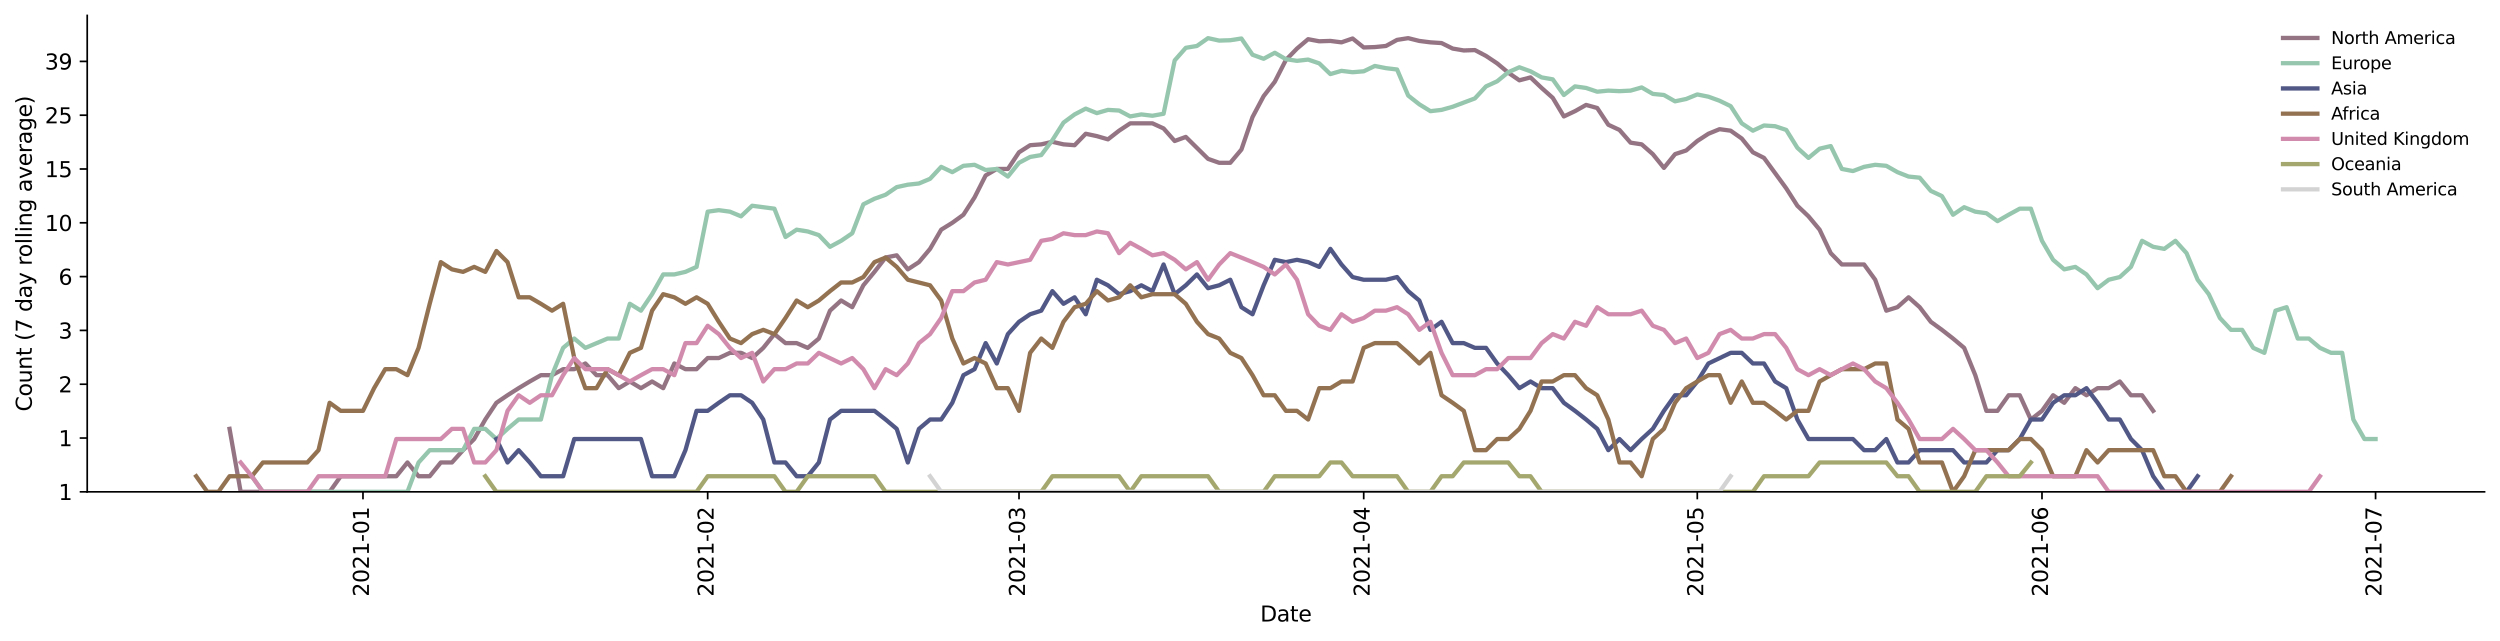 <?xml version="1.0" encoding="utf-8" standalone="no"?>
<!DOCTYPE svg PUBLIC "-//W3C//DTD SVG 1.1//EN"
  "http://www.w3.org/Graphics/SVG/1.1/DTD/svg11.dtd">
<svg height="298.621pt" version="1.1" viewBox="0 0 1163.803 298.621" width="1163.803pt" xmlns="http://www.w3.org/2000/svg" xmlns:xlink="http://www.w3.org/1999/xlink">
 <defs>
  <style type="text/css">*{stroke-linecap:butt;stroke-linejoin:round;}</style>
 </defs>
 <g id="figure_1">
  <g id="patch_1">
   <path d="M 0 298.621 
L 1163.803 298.621 
L 1163.803 0 
L 0 0 
z
" style="fill:#ffffff;"/>
  </g>
  <g id="axes_1">
   <g id="patch_2">
    <path d="M 40.603 228.96 
L 1156.603 228.96 
L 1156.603 7.2 
L 40.603 7.2 
z
" style="fill:#ffffff;"/>
   </g>
   <g id="matplotlib.axis_1">
    <g id="xtick_1">
     <g id="line2d_1">
      <defs>
       <path d="M 0 0 
L 0 3.5 
" id="m66c3efb935" style="stroke:#000000;stroke-width:0.8;"/>
      </defs>
      <g>
       <use style="stroke:#000000;stroke-width:0.8;" x="168.974" xlink:href="#m66c3efb935" y="228.96"/>
      </g>
     </g>
     <g id="text_1">
      <!-- 2021-01 -->
      <g transform="translate(171.734 277.743)rotate(-90)scale(0.1 -0.1)">
       <defs>
        <path d="M 1228 531 
L 3431 531 
L 3431 0 
L 469 0 
L 469 531 
Q 828 903 1448 1529 
Q 2069 2156 2228 2338 
Q 2531 2678 2651 2914 
Q 2772 3150 2772 3378 
Q 2772 3750 2511 3984 
Q 2250 4219 1831 4219 
Q 1534 4219 1204 4116 
Q 875 4013 500 3803 
L 500 4441 
Q 881 4594 1212 4672 
Q 1544 4750 1819 4750 
Q 2544 4750 2975 4387 
Q 3406 4025 3406 3419 
Q 3406 3131 3298 2873 
Q 3191 2616 2906 2266 
Q 2828 2175 2409 1742 
Q 1991 1309 1228 531 
z
" id="DejaVuSans-32" transform="scale(0.016)"/>
        <path d="M 2034 4250 
Q 1547 4250 1301 3770 
Q 1056 3291 1056 2328 
Q 1056 1369 1301 889 
Q 1547 409 2034 409 
Q 2525 409 2770 889 
Q 3016 1369 3016 2328 
Q 3016 3291 2770 3770 
Q 2525 4250 2034 4250 
z
M 2034 4750 
Q 2819 4750 3233 4129 
Q 3647 3509 3647 2328 
Q 3647 1150 3233 529 
Q 2819 -91 2034 -91 
Q 1250 -91 836 529 
Q 422 1150 422 2328 
Q 422 3509 836 4129 
Q 1250 4750 2034 4750 
z
" id="DejaVuSans-30" transform="scale(0.016)"/>
        <path d="M 794 531 
L 1825 531 
L 1825 4091 
L 703 3866 
L 703 4441 
L 1819 4666 
L 2450 4666 
L 2450 531 
L 3481 531 
L 3481 0 
L 794 0 
L 794 531 
z
" id="DejaVuSans-31" transform="scale(0.016)"/>
        <path d="M 313 2009 
L 1997 2009 
L 1997 1497 
L 313 1497 
L 313 2009 
z
" id="DejaVuSans-2d" transform="scale(0.016)"/>
       </defs>
       <use xlink:href="#DejaVuSans-32"/>
       <use x="63.623" xlink:href="#DejaVuSans-30"/>
       <use x="127.246" xlink:href="#DejaVuSans-32"/>
       <use x="190.869" xlink:href="#DejaVuSans-31"/>
       <use x="254.492" xlink:href="#DejaVuSans-2d"/>
       <use x="290.576" xlink:href="#DejaVuSans-30"/>
       <use x="354.199" xlink:href="#DejaVuSans-31"/>
      </g>
     </g>
    </g>
    <g id="xtick_2">
     <g id="line2d_2">
      <g>
       <use style="stroke:#000000;stroke-width:0.8;" x="329.438" xlink:href="#m66c3efb935" y="228.96"/>
      </g>
     </g>
     <g id="text_2">
      <!-- 2021-02 -->
      <g transform="translate(332.197 277.743)rotate(-90)scale(0.1 -0.1)">
       <use xlink:href="#DejaVuSans-32"/>
       <use x="63.623" xlink:href="#DejaVuSans-30"/>
       <use x="127.246" xlink:href="#DejaVuSans-32"/>
       <use x="190.869" xlink:href="#DejaVuSans-31"/>
       <use x="254.492" xlink:href="#DejaVuSans-2d"/>
       <use x="290.576" xlink:href="#DejaVuSans-30"/>
       <use x="354.199" xlink:href="#DejaVuSans-32"/>
      </g>
     </g>
    </g>
    <g id="xtick_3">
     <g id="line2d_3">
      <g>
       <use style="stroke:#000000;stroke-width:0.8;" x="474.373" xlink:href="#m66c3efb935" y="228.96"/>
      </g>
     </g>
     <g id="text_3">
      <!-- 2021-03 -->
      <g transform="translate(477.132 277.743)rotate(-90)scale(0.1 -0.1)">
       <defs>
        <path d="M 2597 2516 
Q 3050 2419 3304 2112 
Q 3559 1806 3559 1356 
Q 3559 666 3084 287 
Q 2609 -91 1734 -91 
Q 1441 -91 1130 -33 
Q 819 25 488 141 
L 488 750 
Q 750 597 1062 519 
Q 1375 441 1716 441 
Q 2309 441 2620 675 
Q 2931 909 2931 1356 
Q 2931 1769 2642 2001 
Q 2353 2234 1838 2234 
L 1294 2234 
L 1294 2753 
L 1863 2753 
Q 2328 2753 2575 2939 
Q 2822 3125 2822 3475 
Q 2822 3834 2567 4026 
Q 2313 4219 1838 4219 
Q 1578 4219 1281 4162 
Q 984 4106 628 3988 
L 628 4550 
Q 988 4650 1302 4700 
Q 1616 4750 1894 4750 
Q 2613 4750 3031 4423 
Q 3450 4097 3450 3541 
Q 3450 3153 3228 2886 
Q 3006 2619 2597 2516 
z
" id="DejaVuSans-33" transform="scale(0.016)"/>
       </defs>
       <use xlink:href="#DejaVuSans-32"/>
       <use x="63.623" xlink:href="#DejaVuSans-30"/>
       <use x="127.246" xlink:href="#DejaVuSans-32"/>
       <use x="190.869" xlink:href="#DejaVuSans-31"/>
       <use x="254.492" xlink:href="#DejaVuSans-2d"/>
       <use x="290.576" xlink:href="#DejaVuSans-30"/>
       <use x="354.199" xlink:href="#DejaVuSans-33"/>
      </g>
     </g>
    </g>
    <g id="xtick_4">
     <g id="line2d_4">
      <g>
       <use style="stroke:#000000;stroke-width:0.8;" x="634.837" xlink:href="#m66c3efb935" y="228.96"/>
      </g>
     </g>
     <g id="text_4">
      <!-- 2021-04 -->
      <g transform="translate(637.596 277.743)rotate(-90)scale(0.1 -0.1)">
       <defs>
        <path d="M 2419 4116 
L 825 1625 
L 2419 1625 
L 2419 4116 
z
M 2253 4666 
L 3047 4666 
L 3047 1625 
L 3713 1625 
L 3713 1100 
L 3047 1100 
L 3047 0 
L 2419 0 
L 2419 1100 
L 313 1100 
L 313 1709 
L 2253 4666 
z
" id="DejaVuSans-34" transform="scale(0.016)"/>
       </defs>
       <use xlink:href="#DejaVuSans-32"/>
       <use x="63.623" xlink:href="#DejaVuSans-30"/>
       <use x="127.246" xlink:href="#DejaVuSans-32"/>
       <use x="190.869" xlink:href="#DejaVuSans-31"/>
       <use x="254.492" xlink:href="#DejaVuSans-2d"/>
       <use x="290.576" xlink:href="#DejaVuSans-30"/>
       <use x="354.199" xlink:href="#DejaVuSans-34"/>
      </g>
     </g>
    </g>
    <g id="xtick_5">
     <g id="line2d_5">
      <g>
       <use style="stroke:#000000;stroke-width:0.8;" x="790.124" xlink:href="#m66c3efb935" y="228.96"/>
      </g>
     </g>
     <g id="text_5">
      <!-- 2021-05 -->
      <g transform="translate(792.884 277.743)rotate(-90)scale(0.1 -0.1)">
       <defs>
        <path d="M 691 4666 
L 3169 4666 
L 3169 4134 
L 1269 4134 
L 1269 2991 
Q 1406 3038 1543 3061 
Q 1681 3084 1819 3084 
Q 2600 3084 3056 2656 
Q 3513 2228 3513 1497 
Q 3513 744 3044 326 
Q 2575 -91 1722 -91 
Q 1428 -91 1123 -41 
Q 819 9 494 109 
L 494 744 
Q 775 591 1075 516 
Q 1375 441 1709 441 
Q 2250 441 2565 725 
Q 2881 1009 2881 1497 
Q 2881 1984 2565 2268 
Q 2250 2553 1709 2553 
Q 1456 2553 1204 2497 
Q 953 2441 691 2322 
L 691 4666 
z
" id="DejaVuSans-35" transform="scale(0.016)"/>
       </defs>
       <use xlink:href="#DejaVuSans-32"/>
       <use x="63.623" xlink:href="#DejaVuSans-30"/>
       <use x="127.246" xlink:href="#DejaVuSans-32"/>
       <use x="190.869" xlink:href="#DejaVuSans-31"/>
       <use x="254.492" xlink:href="#DejaVuSans-2d"/>
       <use x="290.576" xlink:href="#DejaVuSans-30"/>
       <use x="354.199" xlink:href="#DejaVuSans-35"/>
      </g>
     </g>
    </g>
    <g id="xtick_6">
     <g id="line2d_6">
      <g>
       <use style="stroke:#000000;stroke-width:0.8;" x="950.588" xlink:href="#m66c3efb935" y="228.96"/>
      </g>
     </g>
     <g id="text_6">
      <!-- 2021-06 -->
      <g transform="translate(953.348 277.743)rotate(-90)scale(0.1 -0.1)">
       <defs>
        <path d="M 2113 2584 
Q 1688 2584 1439 2293 
Q 1191 2003 1191 1497 
Q 1191 994 1439 701 
Q 1688 409 2113 409 
Q 2538 409 2786 701 
Q 3034 994 3034 1497 
Q 3034 2003 2786 2293 
Q 2538 2584 2113 2584 
z
M 3366 4563 
L 3366 3988 
Q 3128 4100 2886 4159 
Q 2644 4219 2406 4219 
Q 1781 4219 1451 3797 
Q 1122 3375 1075 2522 
Q 1259 2794 1537 2939 
Q 1816 3084 2150 3084 
Q 2853 3084 3261 2657 
Q 3669 2231 3669 1497 
Q 3669 778 3244 343 
Q 2819 -91 2113 -91 
Q 1303 -91 875 529 
Q 447 1150 447 2328 
Q 447 3434 972 4092 
Q 1497 4750 2381 4750 
Q 2619 4750 2861 4703 
Q 3103 4656 3366 4563 
z
" id="DejaVuSans-36" transform="scale(0.016)"/>
       </defs>
       <use xlink:href="#DejaVuSans-32"/>
       <use x="63.623" xlink:href="#DejaVuSans-30"/>
       <use x="127.246" xlink:href="#DejaVuSans-32"/>
       <use x="190.869" xlink:href="#DejaVuSans-31"/>
       <use x="254.492" xlink:href="#DejaVuSans-2d"/>
       <use x="290.576" xlink:href="#DejaVuSans-30"/>
       <use x="354.199" xlink:href="#DejaVuSans-36"/>
      </g>
     </g>
    </g>
    <g id="xtick_7">
     <g id="line2d_7">
      <g>
       <use style="stroke:#000000;stroke-width:0.8;" x="1105.876" xlink:href="#m66c3efb935" y="228.96"/>
      </g>
     </g>
     <g id="text_7">
      <!-- 2021-07 -->
      <g transform="translate(1108.635 277.743)rotate(-90)scale(0.1 -0.1)">
       <defs>
        <path d="M 525 4666 
L 3525 4666 
L 3525 4397 
L 1831 0 
L 1172 0 
L 2766 4134 
L 525 4134 
L 525 4666 
z
" id="DejaVuSans-37" transform="scale(0.016)"/>
       </defs>
       <use xlink:href="#DejaVuSans-32"/>
       <use x="63.623" xlink:href="#DejaVuSans-30"/>
       <use x="127.246" xlink:href="#DejaVuSans-32"/>
       <use x="190.869" xlink:href="#DejaVuSans-31"/>
       <use x="254.492" xlink:href="#DejaVuSans-2d"/>
       <use x="290.576" xlink:href="#DejaVuSans-30"/>
       <use x="354.199" xlink:href="#DejaVuSans-37"/>
      </g>
     </g>
    </g>
    <g id="text_8">
     <!-- Date -->
     <g transform="translate(586.652 289.341)scale(0.1 -0.1)">
      <defs>
       <path d="M 1259 4147 
L 1259 519 
L 2022 519 
Q 2988 519 3436 956 
Q 3884 1394 3884 2338 
Q 3884 3275 3436 3711 
Q 2988 4147 2022 4147 
L 1259 4147 
z
M 628 4666 
L 1925 4666 
Q 3281 4666 3915 4102 
Q 4550 3538 4550 2338 
Q 4550 1131 3912 565 
Q 3275 0 1925 0 
L 628 0 
L 628 4666 
z
" id="DejaVuSans-44" transform="scale(0.016)"/>
       <path d="M 2194 1759 
Q 1497 1759 1228 1600 
Q 959 1441 959 1056 
Q 959 750 1161 570 
Q 1363 391 1709 391 
Q 2188 391 2477 730 
Q 2766 1069 2766 1631 
L 2766 1759 
L 2194 1759 
z
M 3341 1997 
L 3341 0 
L 2766 0 
L 2766 531 
Q 2569 213 2275 61 
Q 1981 -91 1556 -91 
Q 1019 -91 701 211 
Q 384 513 384 1019 
Q 384 1609 779 1909 
Q 1175 2209 1959 2209 
L 2766 2209 
L 2766 2266 
Q 2766 2663 2505 2880 
Q 2244 3097 1772 3097 
Q 1472 3097 1187 3025 
Q 903 2953 641 2809 
L 641 3341 
Q 956 3463 1253 3523 
Q 1550 3584 1831 3584 
Q 2591 3584 2966 3190 
Q 3341 2797 3341 1997 
z
" id="DejaVuSans-61" transform="scale(0.016)"/>
       <path d="M 1172 4494 
L 1172 3500 
L 2356 3500 
L 2356 3053 
L 1172 3053 
L 1172 1153 
Q 1172 725 1289 603 
Q 1406 481 1766 481 
L 2356 481 
L 2356 0 
L 1766 0 
Q 1100 0 847 248 
Q 594 497 594 1153 
L 594 3053 
L 172 3053 
L 172 3500 
L 594 3500 
L 594 4494 
L 1172 4494 
z
" id="DejaVuSans-74" transform="scale(0.016)"/>
       <path d="M 3597 1894 
L 3597 1613 
L 953 1613 
Q 991 1019 1311 708 
Q 1631 397 2203 397 
Q 2534 397 2845 478 
Q 3156 559 3463 722 
L 3463 178 
Q 3153 47 2828 -22 
Q 2503 -91 2169 -91 
Q 1331 -91 842 396 
Q 353 884 353 1716 
Q 353 2575 817 3079 
Q 1281 3584 2069 3584 
Q 2775 3584 3186 3129 
Q 3597 2675 3597 1894 
z
M 3022 2063 
Q 3016 2534 2758 2815 
Q 2500 3097 2075 3097 
Q 1594 3097 1305 2825 
Q 1016 2553 972 2059 
L 3022 2063 
z
" id="DejaVuSans-65" transform="scale(0.016)"/>
      </defs>
      <use xlink:href="#DejaVuSans-44"/>
      <use x="77.002" xlink:href="#DejaVuSans-61"/>
      <use x="138.281" xlink:href="#DejaVuSans-74"/>
      <use x="177.49" xlink:href="#DejaVuSans-65"/>
     </g>
    </g>
   </g>
   <g id="matplotlib.axis_2">
    <g id="ytick_1">
     <g id="line2d_8">
      <defs>
       <path d="M 0 0 
L -3.5 0 
" id="m6475597217" style="stroke:#000000;stroke-width:0.8;"/>
      </defs>
      <g>
       <use style="stroke:#000000;stroke-width:0.8;" x="40.603" xlink:href="#m6475597217" y="228.96"/>
      </g>
     </g>
     <g id="text_9">
      <!-- 1 -->
      <g transform="translate(27.241 232.759)scale(0.1 -0.1)">
       <use xlink:href="#DejaVuSans-31"/>
      </g>
     </g>
    </g>
    <g id="ytick_2">
     <g id="line2d_9">
      <g>
       <use style="stroke:#000000;stroke-width:0.8;" x="40.603" xlink:href="#m6475597217" y="203.912"/>
      </g>
     </g>
     <g id="text_10">
      <!-- 1 -->
      <g transform="translate(27.241 207.711)scale(0.1 -0.1)">
       <use xlink:href="#DejaVuSans-31"/>
      </g>
     </g>
    </g>
    <g id="ytick_3">
     <g id="line2d_10">
      <g>
       <use style="stroke:#000000;stroke-width:0.8;" x="40.603" xlink:href="#m6475597217" y="178.865"/>
      </g>
     </g>
     <g id="text_11">
      <!-- 2 -->
      <g transform="translate(27.241 182.664)scale(0.1 -0.1)">
       <use xlink:href="#DejaVuSans-32"/>
      </g>
     </g>
    </g>
    <g id="ytick_4">
     <g id="line2d_11">
      <g>
       <use style="stroke:#000000;stroke-width:0.8;" x="40.603" xlink:href="#m6475597217" y="153.817"/>
      </g>
     </g>
     <g id="text_12">
      <!-- 3 -->
      <g transform="translate(27.241 157.616)scale(0.1 -0.1)">
       <use xlink:href="#DejaVuSans-33"/>
      </g>
     </g>
    </g>
    <g id="ytick_5">
     <g id="line2d_12">
      <g>
       <use style="stroke:#000000;stroke-width:0.8;" x="40.603" xlink:href="#m6475597217" y="128.769"/>
      </g>
     </g>
     <g id="text_13">
      <!-- 6 -->
      <g transform="translate(27.241 132.568)scale(0.1 -0.1)">
       <use xlink:href="#DejaVuSans-36"/>
      </g>
     </g>
    </g>
    <g id="ytick_6">
     <g id="line2d_13">
      <g>
       <use style="stroke:#000000;stroke-width:0.8;" x="40.603" xlink:href="#m6475597217" y="103.721"/>
      </g>
     </g>
     <g id="text_14">
      <!-- 10 -->
      <g transform="translate(20.878 107.521)scale(0.1 -0.1)">
       <use xlink:href="#DejaVuSans-31"/>
       <use x="63.623" xlink:href="#DejaVuSans-30"/>
      </g>
     </g>
    </g>
    <g id="ytick_7">
     <g id="line2d_14">
      <g>
       <use style="stroke:#000000;stroke-width:0.8;" x="40.603" xlink:href="#m6475597217" y="78.674"/>
      </g>
     </g>
     <g id="text_15">
      <!-- 15 -->
      <g transform="translate(20.878 82.473)scale(0.1 -0.1)">
       <use xlink:href="#DejaVuSans-31"/>
       <use x="63.623" xlink:href="#DejaVuSans-35"/>
      </g>
     </g>
    </g>
    <g id="ytick_8">
     <g id="line2d_15">
      <g>
       <use style="stroke:#000000;stroke-width:0.8;" x="40.603" xlink:href="#m6475597217" y="53.626"/>
      </g>
     </g>
     <g id="text_16">
      <!-- 25 -->
      <g transform="translate(20.878 57.425)scale(0.1 -0.1)">
       <use xlink:href="#DejaVuSans-32"/>
       <use x="63.623" xlink:href="#DejaVuSans-35"/>
      </g>
     </g>
    </g>
    <g id="ytick_9">
     <g id="line2d_16">
      <g>
       <use style="stroke:#000000;stroke-width:0.8;" x="40.603" xlink:href="#m6475597217" y="28.578"/>
      </g>
     </g>
     <g id="text_17">
      <!-- 39 -->
      <g transform="translate(20.878 32.377)scale(0.1 -0.1)">
       <defs>
        <path d="M 703 97 
L 703 672 
Q 941 559 1184 500 
Q 1428 441 1663 441 
Q 2288 441 2617 861 
Q 2947 1281 2994 2138 
Q 2813 1869 2534 1725 
Q 2256 1581 1919 1581 
Q 1219 1581 811 2004 
Q 403 2428 403 3163 
Q 403 3881 828 4315 
Q 1253 4750 1959 4750 
Q 2769 4750 3195 4129 
Q 3622 3509 3622 2328 
Q 3622 1225 3098 567 
Q 2575 -91 1691 -91 
Q 1453 -91 1209 -44 
Q 966 3 703 97 
z
M 1959 2075 
Q 2384 2075 2632 2365 
Q 2881 2656 2881 3163 
Q 2881 3666 2632 3958 
Q 2384 4250 1959 4250 
Q 1534 4250 1286 3958 
Q 1038 3666 1038 3163 
Q 1038 2656 1286 2365 
Q 1534 2075 1959 2075 
z
" id="DejaVuSans-39" transform="scale(0.016)"/>
       </defs>
       <use xlink:href="#DejaVuSans-33"/>
       <use x="63.623" xlink:href="#DejaVuSans-39"/>
      </g>
     </g>
    </g>
    <g id="text_18">
     <!-- Count (7 day rolling average) -->
     <g transform="translate(14.798 191.548)rotate(-90)scale(0.1 -0.1)">
      <defs>
       <path d="M 4122 4306 
L 4122 3641 
Q 3803 3938 3442 4084 
Q 3081 4231 2675 4231 
Q 1875 4231 1450 3742 
Q 1025 3253 1025 2328 
Q 1025 1406 1450 917 
Q 1875 428 2675 428 
Q 3081 428 3442 575 
Q 3803 722 4122 1019 
L 4122 359 
Q 3791 134 3420 21 
Q 3050 -91 2638 -91 
Q 1578 -91 968 557 
Q 359 1206 359 2328 
Q 359 3453 968 4101 
Q 1578 4750 2638 4750 
Q 3056 4750 3426 4639 
Q 3797 4528 4122 4306 
z
" id="DejaVuSans-43" transform="scale(0.016)"/>
       <path d="M 1959 3097 
Q 1497 3097 1228 2736 
Q 959 2375 959 1747 
Q 959 1119 1226 758 
Q 1494 397 1959 397 
Q 2419 397 2687 759 
Q 2956 1122 2956 1747 
Q 2956 2369 2687 2733 
Q 2419 3097 1959 3097 
z
M 1959 3584 
Q 2709 3584 3137 3096 
Q 3566 2609 3566 1747 
Q 3566 888 3137 398 
Q 2709 -91 1959 -91 
Q 1206 -91 779 398 
Q 353 888 353 1747 
Q 353 2609 779 3096 
Q 1206 3584 1959 3584 
z
" id="DejaVuSans-6f" transform="scale(0.016)"/>
       <path d="M 544 1381 
L 544 3500 
L 1119 3500 
L 1119 1403 
Q 1119 906 1312 657 
Q 1506 409 1894 409 
Q 2359 409 2629 706 
Q 2900 1003 2900 1516 
L 2900 3500 
L 3475 3500 
L 3475 0 
L 2900 0 
L 2900 538 
Q 2691 219 2414 64 
Q 2138 -91 1772 -91 
Q 1169 -91 856 284 
Q 544 659 544 1381 
z
M 1991 3584 
L 1991 3584 
z
" id="DejaVuSans-75" transform="scale(0.016)"/>
       <path d="M 3513 2113 
L 3513 0 
L 2938 0 
L 2938 2094 
Q 2938 2591 2744 2837 
Q 2550 3084 2163 3084 
Q 1697 3084 1428 2787 
Q 1159 2491 1159 1978 
L 1159 0 
L 581 0 
L 581 3500 
L 1159 3500 
L 1159 2956 
Q 1366 3272 1645 3428 
Q 1925 3584 2291 3584 
Q 2894 3584 3203 3211 
Q 3513 2838 3513 2113 
z
" id="DejaVuSans-6e" transform="scale(0.016)"/>
       <path id="DejaVuSans-20" transform="scale(0.016)"/>
       <path d="M 1984 4856 
Q 1566 4138 1362 3434 
Q 1159 2731 1159 2009 
Q 1159 1288 1364 580 
Q 1569 -128 1984 -844 
L 1484 -844 
Q 1016 -109 783 600 
Q 550 1309 550 2009 
Q 550 2706 781 3412 
Q 1013 4119 1484 4856 
L 1984 4856 
z
" id="DejaVuSans-28" transform="scale(0.016)"/>
       <path d="M 2906 2969 
L 2906 4863 
L 3481 4863 
L 3481 0 
L 2906 0 
L 2906 525 
Q 2725 213 2448 61 
Q 2172 -91 1784 -91 
Q 1150 -91 751 415 
Q 353 922 353 1747 
Q 353 2572 751 3078 
Q 1150 3584 1784 3584 
Q 2172 3584 2448 3432 
Q 2725 3281 2906 2969 
z
M 947 1747 
Q 947 1113 1208 752 
Q 1469 391 1925 391 
Q 2381 391 2643 752 
Q 2906 1113 2906 1747 
Q 2906 2381 2643 2742 
Q 2381 3103 1925 3103 
Q 1469 3103 1208 2742 
Q 947 2381 947 1747 
z
" id="DejaVuSans-64" transform="scale(0.016)"/>
       <path d="M 2059 -325 
Q 1816 -950 1584 -1140 
Q 1353 -1331 966 -1331 
L 506 -1331 
L 506 -850 
L 844 -850 
Q 1081 -850 1212 -737 
Q 1344 -625 1503 -206 
L 1606 56 
L 191 3500 
L 800 3500 
L 1894 763 
L 2988 3500 
L 3597 3500 
L 2059 -325 
z
" id="DejaVuSans-79" transform="scale(0.016)"/>
       <path d="M 2631 2963 
Q 2534 3019 2420 3045 
Q 2306 3072 2169 3072 
Q 1681 3072 1420 2755 
Q 1159 2438 1159 1844 
L 1159 0 
L 581 0 
L 581 3500 
L 1159 3500 
L 1159 2956 
Q 1341 3275 1631 3429 
Q 1922 3584 2338 3584 
Q 2397 3584 2469 3576 
Q 2541 3569 2628 3553 
L 2631 2963 
z
" id="DejaVuSans-72" transform="scale(0.016)"/>
       <path d="M 603 4863 
L 1178 4863 
L 1178 0 
L 603 0 
L 603 4863 
z
" id="DejaVuSans-6c" transform="scale(0.016)"/>
       <path d="M 603 3500 
L 1178 3500 
L 1178 0 
L 603 0 
L 603 3500 
z
M 603 4863 
L 1178 4863 
L 1178 4134 
L 603 4134 
L 603 4863 
z
" id="DejaVuSans-69" transform="scale(0.016)"/>
       <path d="M 2906 1791 
Q 2906 2416 2648 2759 
Q 2391 3103 1925 3103 
Q 1463 3103 1205 2759 
Q 947 2416 947 1791 
Q 947 1169 1205 825 
Q 1463 481 1925 481 
Q 2391 481 2648 825 
Q 2906 1169 2906 1791 
z
M 3481 434 
Q 3481 -459 3084 -895 
Q 2688 -1331 1869 -1331 
Q 1566 -1331 1297 -1286 
Q 1028 -1241 775 -1147 
L 775 -588 
Q 1028 -725 1275 -790 
Q 1522 -856 1778 -856 
Q 2344 -856 2625 -561 
Q 2906 -266 2906 331 
L 2906 616 
Q 2728 306 2450 153 
Q 2172 0 1784 0 
Q 1141 0 747 490 
Q 353 981 353 1791 
Q 353 2603 747 3093 
Q 1141 3584 1784 3584 
Q 2172 3584 2450 3431 
Q 2728 3278 2906 2969 
L 2906 3500 
L 3481 3500 
L 3481 434 
z
" id="DejaVuSans-67" transform="scale(0.016)"/>
       <path d="M 191 3500 
L 800 3500 
L 1894 563 
L 2988 3500 
L 3597 3500 
L 2284 0 
L 1503 0 
L 191 3500 
z
" id="DejaVuSans-76" transform="scale(0.016)"/>
       <path d="M 513 4856 
L 1013 4856 
Q 1481 4119 1714 3412 
Q 1947 2706 1947 2009 
Q 1947 1309 1714 600 
Q 1481 -109 1013 -844 
L 513 -844 
Q 928 -128 1133 580 
Q 1338 1288 1338 2009 
Q 1338 2731 1133 3434 
Q 928 4138 513 4856 
z
" id="DejaVuSans-29" transform="scale(0.016)"/>
      </defs>
      <use xlink:href="#DejaVuSans-43"/>
      <use x="69.824" xlink:href="#DejaVuSans-6f"/>
      <use x="131.006" xlink:href="#DejaVuSans-75"/>
      <use x="194.385" xlink:href="#DejaVuSans-6e"/>
      <use x="257.764" xlink:href="#DejaVuSans-74"/>
      <use x="296.973" xlink:href="#DejaVuSans-20"/>
      <use x="328.76" xlink:href="#DejaVuSans-28"/>
      <use x="367.773" xlink:href="#DejaVuSans-37"/>
      <use x="431.396" xlink:href="#DejaVuSans-20"/>
      <use x="463.184" xlink:href="#DejaVuSans-64"/>
      <use x="526.66" xlink:href="#DejaVuSans-61"/>
      <use x="587.939" xlink:href="#DejaVuSans-79"/>
      <use x="647.119" xlink:href="#DejaVuSans-20"/>
      <use x="678.906" xlink:href="#DejaVuSans-72"/>
      <use x="717.77" xlink:href="#DejaVuSans-6f"/>
      <use x="778.951" xlink:href="#DejaVuSans-6c"/>
      <use x="806.734" xlink:href="#DejaVuSans-6c"/>
      <use x="834.518" xlink:href="#DejaVuSans-69"/>
      <use x="862.301" xlink:href="#DejaVuSans-6e"/>
      <use x="925.68" xlink:href="#DejaVuSans-67"/>
      <use x="989.156" xlink:href="#DejaVuSans-20"/>
      <use x="1020.943" xlink:href="#DejaVuSans-61"/>
      <use x="1082.223" xlink:href="#DejaVuSans-76"/>
      <use x="1141.402" xlink:href="#DejaVuSans-65"/>
      <use x="1202.926" xlink:href="#DejaVuSans-72"/>
      <use x="1244.039" xlink:href="#DejaVuSans-61"/>
      <use x="1305.318" xlink:href="#DejaVuSans-67"/>
      <use x="1368.795" xlink:href="#DejaVuSans-65"/>
      <use x="1430.318" xlink:href="#DejaVuSans-29"/>
     </g>
    </g>
   </g>
   <g id="line2d_17">
    <path clip-path="url(#p9410a8ce07)" d="M 106.859 199.644 
L 112.035 228.96 
L 153.445 228.96 
L 158.622 221.697 
L 184.503 221.697 
L 189.679 215.291 
L 194.855 221.697 
L 200.032 221.697 
L 205.208 215.291 
L 210.384 215.291 
L 215.56 209.56 
L 220.737 204.376 
L 225.913 195.29 
L 231.089 187.507 
L 236.265 183.997 
L 241.442 180.699 
L 246.618 177.59 
L 251.794 174.65 
L 256.97 174.65 
L 262.147 171.86 
L 267.323 171.86 
L 272.499 169.206 
L 277.675 174.65 
L 282.852 174.65 
L 288.028 180.699 
L 293.204 177.59 
L 298.38 180.699 
L 303.557 177.59 
L 308.733 180.699 
L 313.909 169.206 
L 319.086 171.86 
L 324.262 171.86 
L 329.438 166.676 
L 334.614 166.676 
L 339.791 164.258 
L 344.967 164.258 
L 350.143 166.676 
L 355.319 161.943 
L 360.496 155.537 
L 365.672 159.723 
L 370.848 159.723 
L 376.024 161.943 
L 381.201 157.59 
L 386.377 144.622 
L 391.553 139.89 
L 396.729 142.999 
L 401.906 132.816 
L 407.082 126.557 
L 412.258 119.889 
L 417.434 118.853 
L 422.611 125.388 
L 427.787 122.022 
L 432.963 115.858 
L 438.139 106.922 
L 443.316 103.721 
L 448.492 99.969 
L 453.668 91.896 
L 458.844 81.668 
L 464.021 78.645 
L 469.197 78.645 
L 474.373 70.895 
L 479.549 67.597 
L 484.726 67.199 
L 489.902 66.021 
L 495.078 67.199 
L 500.254 67.597 
L 505.431 62.268 
L 510.607 63.367 
L 515.783 64.868 
L 520.959 60.837 
L 526.136 57.415 
L 536.488 57.415 
L 541.664 59.787 
L 546.841 65.634 
L 552.017 63.738 
L 562.369 73.954 
L 567.546 75.782 
L 572.722 75.782 
L 577.898 69.635 
L 583.074 54.509 
L 588.251 44.75 
L 593.427 38.082 
L 598.603 27.933 
L 603.779 22.609 
L 608.956 18.242 
L 614.132 19.219 
L 619.308 19.055 
L 624.484 19.714 
L 629.661 17.92 
L 634.837 22.087 
L 640.013 21.914 
L 645.189 21.398 
L 650.366 18.566 
L 655.542 17.76 
L 660.718 19.055 
L 665.894 19.714 
L 671.071 20.047 
L 676.247 22.609 
L 681.423 23.491 
L 686.599 23.313 
L 691.776 26.038 
L 696.952 29.498 
L 702.128 33.835 
L 707.304 37.389 
L 712.481 36.029 
L 717.657 40.945 
L 722.833 45.544 
L 728.009 54.196 
L 733.186 51.751 
L 738.362 48.841 
L 743.538 50.277 
L 748.714 58.082 
L 753.891 60.485 
L 759.067 66.411 
L 764.243 67.199 
L 769.419 71.751 
L 774.596 78.158 
L 779.772 71.751 
L 784.948 70.052 
L 790.124 65.634 
L 795.301 62.268 
L 800.477 60.135 
L 805.653 60.837 
L 810.829 64.489 
L 816.006 70.895 
L 821.182 73.506 
L 831.534 87.687 
L 836.711 95.783 
L 841.887 100.699 
L 847.063 106.922 
L 852.239 117.836 
L 857.416 123.121 
L 867.768 123.121 
L 872.944 130.226 
L 878.121 144.622 
L 883.297 142.999 
L 888.473 138.399 
L 893.65 142.999 
L 898.826 149.806 
L 904.002 153.559 
L 909.178 157.59 
L 914.355 161.943 
L 919.531 174.65 
L 924.707 191.259 
L 929.883 191.259 
L 935.06 183.997 
L 940.236 183.997 
L 945.412 195.29 
L 950.588 191.259 
L 955.765 183.997 
L 960.941 187.507 
L 966.117 180.699 
L 971.293 183.997 
L 976.47 180.699 
L 981.646 180.699 
L 986.822 177.59 
L 991.998 183.997 
L 997.175 183.997 
L 1002.351 191.259 
L 1002.351 191.259 
" style="fill:none;stroke:#947383;stroke-linecap:square;stroke-width:2;"/>
   </g>
   <g id="line2d_18">
    <path clip-path="url(#p9410a8ce07)" d="M 117.212 221.697 
L 122.388 228.96 
L 189.679 228.96 
L 194.855 215.291 
L 200.032 209.56 
L 215.56 209.56 
L 220.737 199.644 
L 225.913 199.644 
L 231.089 204.376 
L 236.265 199.644 
L 241.442 195.29 
L 251.794 195.29 
L 256.97 174.65 
L 262.147 161.943 
L 267.323 157.59 
L 272.499 161.943 
L 282.852 157.59 
L 288.028 157.59 
L 293.204 141.422 
L 298.38 144.622 
L 303.557 136.949 
L 308.733 127.753 
L 313.909 127.753 
L 319.086 126.557 
L 324.262 124.243 
L 329.438 98.537 
L 334.614 97.836 
L 339.791 98.537 
L 344.967 100.699 
L 350.143 95.783 
L 360.496 97.143 
L 365.672 110.322 
L 370.848 106.922 
L 376.024 107.752 
L 381.201 109.452 
L 386.377 114.896 
L 391.553 112.106 
L 396.729 108.595 
L 401.906 95.116 
L 407.082 92.525 
L 412.258 90.66 
L 417.434 87.112 
L 422.611 85.978 
L 427.787 85.421 
L 432.963 83.245 
L 438.139 77.674 
L 443.316 80.136 
L 448.492 77.195 
L 453.668 76.72 
L 458.844 79.138 
L 464.021 78.645 
L 469.197 82.188 
L 474.373 75.782 
L 479.549 73.062 
L 484.726 72.185 
L 489.902 65.249 
L 495.078 57.084 
L 500.254 53.266 
L 505.431 50.568 
L 510.607 52.655 
L 515.783 51.156 
L 520.959 51.453 
L 526.136 54.196 
L 531.312 53.266 
L 536.488 53.884 
L 541.664 52.959 
L 546.841 28.126 
L 552.017 22.26 
L 557.193 21.398 
L 562.369 17.76 
L 567.546 18.891 
L 572.722 18.728 
L 577.898 17.92 
L 583.074 25.482 
L 588.251 27.358 
L 593.427 24.568 
L 598.603 27.549 
L 603.779 28.32 
L 608.956 27.741 
L 614.132 29.498 
L 619.308 34.484 
L 624.484 32.982 
L 629.661 33.621 
L 634.837 33.194 
L 640.013 30.703 
L 645.189 31.727 
L 650.366 32.351 
L 655.542 44.488 
L 660.718 48.559 
L 665.894 51.751 
L 671.071 51.156 
L 676.247 49.698 
L 686.599 45.811 
L 691.776 40.215 
L 696.952 37.85 
L 702.128 33.621 
L 707.304 31.315 
L 712.481 33.194 
L 717.657 36.029 
L 722.833 36.932 
L 728.009 44.227 
L 733.186 40.215 
L 738.362 40.945 
L 743.538 42.688 
L 748.714 42.184 
L 753.891 42.435 
L 759.067 42.184 
L 764.243 40.7 
L 769.419 43.709 
L 774.596 44.227 
L 779.772 47.168 
L 784.948 46.08 
L 790.124 43.967 
L 795.301 45.013 
L 800.477 46.894 
L 805.653 49.411 
L 810.829 57.415 
L 816.006 60.837 
L 821.182 58.419 
L 826.358 58.758 
L 831.534 60.485 
L 836.711 68.811 
L 841.887 73.506 
L 847.063 69.221 
L 852.239 67.999 
L 857.416 78.645 
L 862.592 79.634 
L 867.768 77.674 
L 872.944 76.72 
L 878.121 77.195 
L 883.297 80.136 
L 888.473 82.188 
L 893.65 82.714 
L 898.826 88.857 
L 904.002 91.275 
L 909.178 99.969 
L 914.355 96.459 
L 919.531 98.537 
L 924.707 99.248 
L 929.883 102.95 
L 935.06 99.969 
L 940.236 97.143 
L 945.412 97.143 
L 950.588 112.106 
L 955.765 120.945 
L 960.941 125.388 
L 966.117 124.243 
L 971.293 127.753 
L 976.47 134.159 
L 981.646 130.226 
L 986.822 128.975 
L 991.998 124.243 
L 997.175 112.106 
L 1002.351 114.896 
L 1007.527 115.858 
L 1012.703 112.106 
L 1017.88 117.836 
L 1023.056 130.226 
L 1028.232 136.949 
L 1033.408 148.023 
L 1038.585 153.559 
L 1043.761 153.559 
L 1048.937 161.943 
L 1054.113 164.258 
L 1059.29 144.622 
L 1064.466 142.999 
L 1069.642 157.59 
L 1074.818 157.59 
L 1079.995 161.943 
L 1085.171 164.258 
L 1090.347 164.258 
L 1095.523 195.29 
L 1100.7 204.376 
L 1105.876 204.376 
L 1105.876 204.376 
" style="fill:none;stroke:#96c6ad;stroke-linecap:square;stroke-width:2;"/>
   </g>
   <g id="line2d_19">
    <path clip-path="url(#p9410a8ce07)" d="M 231.089 204.376 
L 236.265 215.291 
L 241.442 209.56 
L 246.618 215.291 
L 251.794 221.697 
L 262.147 221.697 
L 267.323 204.376 
L 298.38 204.376 
L 303.557 221.697 
L 313.909 221.697 
L 319.086 209.56 
L 324.262 191.259 
L 329.438 191.259 
L 334.614 187.507 
L 339.791 183.997 
L 344.967 183.997 
L 350.143 187.507 
L 355.319 195.29 
L 360.496 215.291 
L 365.672 215.291 
L 370.848 221.697 
L 376.024 221.697 
L 381.201 215.291 
L 386.377 195.29 
L 391.553 191.259 
L 407.082 191.259 
L 412.258 195.29 
L 417.434 199.644 
L 422.611 215.291 
L 427.787 199.644 
L 432.963 195.29 
L 438.139 195.29 
L 443.316 187.507 
L 448.492 174.65 
L 453.668 171.86 
L 458.844 159.723 
L 464.021 169.206 
L 469.197 155.537 
L 474.373 149.806 
L 479.549 146.296 
L 484.726 144.622 
L 489.902 135.536 
L 495.078 141.422 
L 500.254 138.399 
L 505.431 146.296 
L 510.607 130.226 
L 515.783 132.816 
L 520.959 136.949 
L 526.136 135.536 
L 531.312 132.816 
L 536.488 135.536 
L 541.664 123.121 
L 546.841 136.949 
L 552.017 132.816 
L 557.193 127.753 
L 562.369 134.159 
L 567.546 132.816 
L 572.722 130.226 
L 577.898 142.999 
L 583.074 146.296 
L 588.251 132.816 
L 593.427 120.945 
L 598.603 122.022 
L 603.779 120.945 
L 608.956 122.022 
L 614.132 124.243 
L 619.308 115.858 
L 624.484 123.121 
L 629.661 128.975 
L 634.837 130.226 
L 645.189 130.226 
L 650.366 128.975 
L 655.542 135.536 
L 660.718 139.89 
L 665.894 153.559 
L 671.071 149.806 
L 676.247 159.723 
L 681.423 159.723 
L 686.599 161.943 
L 691.776 161.943 
L 696.952 169.206 
L 702.128 174.65 
L 707.304 180.699 
L 712.481 177.59 
L 717.657 180.699 
L 722.833 180.699 
L 728.009 187.507 
L 733.186 191.259 
L 738.362 195.29 
L 743.538 199.644 
L 748.714 209.56 
L 753.891 204.376 
L 759.067 209.56 
L 764.243 204.376 
L 769.419 199.644 
L 774.596 191.259 
L 779.772 183.997 
L 784.948 183.997 
L 790.124 177.59 
L 795.301 169.206 
L 805.653 164.258 
L 810.829 164.258 
L 816.006 169.206 
L 821.182 169.206 
L 826.358 177.59 
L 831.534 180.699 
L 836.711 195.29 
L 841.887 204.376 
L 862.592 204.376 
L 867.768 209.56 
L 872.944 209.56 
L 878.121 204.376 
L 883.297 215.291 
L 888.473 215.291 
L 893.65 209.56 
L 909.178 209.56 
L 914.355 215.291 
L 924.707 215.291 
L 929.883 209.56 
L 935.06 209.56 
L 940.236 204.376 
L 945.412 195.29 
L 950.588 195.29 
L 955.765 187.507 
L 960.941 183.997 
L 966.117 183.997 
L 971.293 180.699 
L 976.47 187.507 
L 981.646 195.29 
L 986.822 195.29 
L 991.998 204.376 
L 997.175 209.56 
L 1002.351 221.697 
L 1007.527 228.96 
L 1017.88 228.96 
L 1023.056 221.697 
L 1023.056 221.697 
" style="fill:none;stroke:#525886;stroke-linecap:square;stroke-width:2;"/>
   </g>
   <g id="line2d_20">
    <path clip-path="url(#p9410a8ce07)" d="M 91.33 221.697 
L 96.507 228.96 
L 101.683 228.96 
L 106.859 221.697 
L 117.212 221.697 
L 122.388 215.291 
L 143.093 215.291 
L 148.269 209.56 
L 153.445 187.507 
L 158.622 191.259 
L 168.974 191.259 
L 174.15 180.699 
L 179.327 171.86 
L 184.503 171.86 
L 189.679 174.65 
L 194.855 161.943 
L 200.032 141.422 
L 205.208 122.022 
L 210.384 125.388 
L 215.56 126.557 
L 220.737 124.243 
L 225.913 126.557 
L 231.089 116.838 
L 236.265 122.022 
L 241.442 138.399 
L 246.618 138.399 
L 251.794 141.422 
L 256.97 144.622 
L 262.147 141.422 
L 267.323 166.676 
L 272.499 180.699 
L 277.675 180.699 
L 282.852 171.86 
L 288.028 174.65 
L 293.204 164.258 
L 298.38 161.943 
L 303.557 144.622 
L 308.733 136.949 
L 313.909 138.399 
L 319.086 141.422 
L 324.262 138.399 
L 329.438 141.422 
L 334.614 149.806 
L 339.791 157.59 
L 344.967 159.723 
L 350.143 155.537 
L 355.319 153.559 
L 360.496 155.537 
L 365.672 148.023 
L 370.848 139.89 
L 376.024 142.999 
L 381.201 139.89 
L 386.377 135.536 
L 391.553 131.505 
L 396.729 131.505 
L 401.906 128.975 
L 407.082 122.022 
L 412.258 119.889 
L 417.434 124.243 
L 422.611 130.226 
L 432.963 132.816 
L 438.139 139.89 
L 443.316 157.59 
L 448.492 169.206 
L 453.668 166.676 
L 458.844 169.206 
L 464.021 180.699 
L 469.197 180.699 
L 474.373 191.259 
L 479.549 164.258 
L 484.726 157.59 
L 489.902 161.943 
L 495.078 149.806 
L 500.254 142.999 
L 505.431 141.422 
L 510.607 135.536 
L 515.783 139.89 
L 520.959 138.399 
L 526.136 132.816 
L 531.312 138.399 
L 536.488 136.949 
L 546.841 136.949 
L 552.017 141.422 
L 557.193 149.806 
L 562.369 155.537 
L 567.546 157.59 
L 572.722 164.258 
L 577.898 166.676 
L 583.074 174.65 
L 588.251 183.997 
L 593.427 183.997 
L 598.603 191.259 
L 603.779 191.259 
L 608.956 195.29 
L 614.132 180.699 
L 619.308 180.699 
L 624.484 177.59 
L 629.661 177.59 
L 634.837 161.943 
L 640.013 159.723 
L 650.366 159.723 
L 655.542 164.258 
L 660.718 169.206 
L 665.894 164.258 
L 671.071 183.997 
L 676.247 187.507 
L 681.423 191.259 
L 686.599 209.56 
L 691.776 209.56 
L 696.952 204.376 
L 702.128 204.376 
L 707.304 199.644 
L 712.481 191.259 
L 717.657 177.59 
L 722.833 177.59 
L 728.009 174.65 
L 733.186 174.65 
L 738.362 180.699 
L 743.538 183.997 
L 748.714 195.29 
L 753.891 215.291 
L 759.067 215.291 
L 764.243 221.697 
L 769.419 204.376 
L 774.596 199.644 
L 779.772 187.507 
L 784.948 180.699 
L 790.124 177.59 
L 795.301 174.65 
L 800.477 174.65 
L 805.653 187.507 
L 810.829 177.59 
L 816.006 187.507 
L 821.182 187.507 
L 826.358 191.259 
L 831.534 195.29 
L 836.711 191.259 
L 841.887 191.259 
L 847.063 177.59 
L 852.239 174.65 
L 857.416 171.86 
L 867.768 171.86 
L 872.944 169.206 
L 878.121 169.206 
L 883.297 195.29 
L 888.473 199.644 
L 893.65 215.291 
L 904.002 215.291 
L 909.178 228.96 
L 914.355 221.697 
L 919.531 209.56 
L 935.06 209.56 
L 940.236 204.376 
L 945.412 204.376 
L 950.588 209.56 
L 955.765 221.697 
L 966.117 221.697 
L 971.293 209.56 
L 976.47 215.291 
L 981.646 209.56 
L 1002.351 209.56 
L 1007.527 221.697 
L 1012.703 221.697 
L 1017.88 228.96 
L 1033.408 228.96 
L 1038.585 221.697 
L 1038.585 221.697 
" style="fill:none;stroke:#937252;stroke-linecap:square;stroke-width:2;"/>
   </g>
   <g id="line2d_21">
    <path clip-path="url(#p9410a8ce07)" d="M 112.035 215.291 
L 117.212 221.697 
L 122.388 228.96 
L 143.093 228.96 
L 148.269 221.697 
L 179.327 221.697 
L 184.503 204.376 
L 205.208 204.376 
L 210.384 199.644 
L 215.56 199.644 
L 220.737 215.291 
L 225.913 215.291 
L 231.089 209.56 
L 236.265 191.259 
L 241.442 183.997 
L 246.618 187.507 
L 251.794 183.997 
L 256.97 183.997 
L 262.147 174.65 
L 267.323 166.676 
L 272.499 171.86 
L 282.852 171.86 
L 288.028 174.65 
L 293.204 177.59 
L 298.38 174.65 
L 303.557 171.86 
L 308.733 171.86 
L 313.909 174.65 
L 319.086 159.723 
L 324.262 159.723 
L 329.438 151.65 
L 334.614 155.537 
L 339.791 161.943 
L 344.967 166.676 
L 350.143 164.258 
L 355.319 177.59 
L 360.496 171.86 
L 365.672 171.86 
L 370.848 169.206 
L 376.024 169.206 
L 381.201 164.258 
L 391.553 169.206 
L 396.729 166.676 
L 401.906 171.86 
L 407.082 180.699 
L 412.258 171.86 
L 417.434 174.65 
L 422.611 169.206 
L 427.787 159.723 
L 432.963 155.537 
L 438.139 148.023 
L 443.316 135.536 
L 448.492 135.536 
L 453.668 131.505 
L 458.844 130.226 
L 464.021 122.022 
L 469.197 123.121 
L 479.549 120.945 
L 484.726 112.106 
L 489.902 111.207 
L 495.078 108.595 
L 500.254 109.452 
L 505.431 109.452 
L 510.607 107.752 
L 515.783 108.595 
L 520.959 117.836 
L 526.136 113.02 
L 531.312 115.858 
L 536.488 118.853 
L 541.664 117.836 
L 546.841 120.945 
L 552.017 125.388 
L 557.193 122.022 
L 562.369 130.226 
L 567.546 123.121 
L 572.722 117.836 
L 583.074 122.022 
L 588.251 124.243 
L 593.427 127.753 
L 598.603 123.121 
L 603.779 130.226 
L 608.956 146.296 
L 614.132 151.65 
L 619.308 153.559 
L 624.484 146.296 
L 629.661 149.806 
L 634.837 148.023 
L 640.013 144.622 
L 645.189 144.622 
L 650.366 142.999 
L 655.542 146.296 
L 660.718 153.559 
L 665.894 149.806 
L 671.071 164.258 
L 676.247 174.65 
L 686.599 174.65 
L 691.776 171.86 
L 696.952 171.86 
L 702.128 166.676 
L 712.481 166.676 
L 717.657 159.723 
L 722.833 155.537 
L 728.009 157.59 
L 733.186 149.806 
L 738.362 151.65 
L 743.538 142.999 
L 748.714 146.296 
L 759.067 146.296 
L 764.243 144.622 
L 769.419 151.65 
L 774.596 153.559 
L 779.772 159.723 
L 784.948 157.59 
L 790.124 166.676 
L 795.301 164.258 
L 800.477 155.537 
L 805.653 153.559 
L 810.829 157.59 
L 816.006 157.59 
L 821.182 155.537 
L 826.358 155.537 
L 831.534 161.943 
L 836.711 171.86 
L 841.887 174.65 
L 847.063 171.86 
L 852.239 174.65 
L 857.416 171.86 
L 862.592 169.206 
L 867.768 171.86 
L 872.944 177.59 
L 878.121 180.699 
L 883.297 187.507 
L 888.473 195.29 
L 893.65 204.376 
L 904.002 204.376 
L 909.178 199.644 
L 914.355 204.376 
L 919.531 209.56 
L 924.707 209.56 
L 929.883 215.291 
L 935.06 221.697 
L 976.47 221.697 
L 981.646 228.96 
L 1074.818 228.96 
L 1079.995 221.697 
L 1079.995 221.697 
" style="fill:none;stroke:#d18cad;stroke-linecap:square;stroke-width:2;"/>
   </g>
   <g id="line2d_22">
    <path clip-path="url(#p9410a8ce07)" d="M 225.913 221.697 
L 231.089 228.96 
L 324.262 228.96 
L 329.438 221.697 
L 360.496 221.697 
L 365.672 228.96 
L 370.848 228.96 
L 376.024 221.697 
L 407.082 221.697 
L 412.258 228.96 
L 484.726 228.96 
L 489.902 221.697 
L 520.959 221.697 
L 526.136 228.96 
L 531.312 221.697 
L 562.369 221.697 
L 567.546 228.96 
L 588.251 228.96 
L 593.427 221.697 
L 614.132 221.697 
L 619.308 215.291 
L 624.484 215.291 
L 629.661 221.697 
L 650.366 221.697 
L 655.542 228.96 
L 665.894 228.96 
L 671.071 221.697 
L 676.247 221.697 
L 681.423 215.291 
L 702.128 215.291 
L 707.304 221.697 
L 712.481 221.697 
L 717.657 228.96 
L 816.006 228.96 
L 821.182 221.697 
L 841.887 221.697 
L 847.063 215.291 
L 878.121 215.291 
L 883.297 221.697 
L 888.473 221.697 
L 893.65 228.96 
L 919.531 228.96 
L 924.707 221.697 
L 940.236 221.697 
L 945.412 215.291 
L 945.412 215.291 
" style="fill:none;stroke:#a4a86f;stroke-linecap:square;stroke-width:2;"/>
   </g>
   <g id="line2d_23">
    <path clip-path="url(#p9410a8ce07)" d="M 432.963 221.697 
L 438.139 228.96 
L 443.316 228.96 
L 448.492 228.96 
L 453.668 228.96 
L 458.844 228.96 
L 464.021 228.96 
L 469.197 228.96 
L 474.373 228.96 
L 479.549 228.96 
L 484.726 228.96 
L 489.902 228.96 
L 495.078 228.96 
L 500.254 228.96 
L 505.431 228.96 
L 510.607 228.96 
L 515.783 228.96 
L 520.959 228.96 
L 526.136 228.96 
L 531.312 228.96 
L 536.488 228.96 
L 541.664 228.96 
L 546.841 228.96 
L 552.017 228.96 
L 557.193 228.96 
L 562.369 228.96 
L 567.546 228.96 
L 572.722 228.96 
L 577.898 228.96 
L 583.074 228.96 
L 588.251 228.96 
L 593.427 228.96 
L 598.603 228.96 
L 603.779 228.96 
L 608.956 228.96 
L 614.132 228.96 
L 619.308 228.96 
L 624.484 228.96 
L 629.661 228.96 
L 634.837 228.96 
L 640.013 228.96 
L 645.189 228.96 
L 650.366 228.96 
L 655.542 228.96 
L 660.718 228.96 
L 665.894 228.96 
L 671.071 228.96 
L 676.247 228.96 
L 681.423 228.96 
L 686.599 228.96 
L 691.776 228.96 
L 696.952 228.96 
L 702.128 228.96 
L 707.304 228.96 
L 712.481 228.96 
L 717.657 228.96 
L 722.833 228.96 
L 728.009 228.96 
L 733.186 228.96 
L 738.362 228.96 
L 743.538 228.96 
L 748.714 228.96 
L 753.891 228.96 
L 759.067 228.96 
L 764.243 228.96 
L 769.419 228.96 
L 774.596 228.96 
L 779.772 228.96 
L 784.948 228.96 
L 790.124 228.96 
L 795.301 228.96 
L 800.477 228.96 
L 805.653 221.697 
" style="fill:none;stroke:#d3d3d3;stroke-linecap:square;stroke-width:2;"/>
   </g>
   <g id="patch_3">
    <path d="M 40.603 228.96 
L 40.603 7.2 
" style="fill:none;stroke:#000000;stroke-linecap:square;stroke-linejoin:miter;stroke-width:0.8;"/>
   </g>
   <g id="patch_4">
    <path d="M 40.603 228.96 
L 1156.603 228.96 
" style="fill:none;stroke:#000000;stroke-linecap:square;stroke-linejoin:miter;stroke-width:0.8;"/>
   </g>
   <g id="legend_1">
    <g id="line2d_24">
     <path d="M 1062.792 17.679 
L 1078.792 17.679 
" style="fill:none;stroke:#947383;stroke-linecap:square;stroke-width:2;"/>
    </g>
    <g id="line2d_25"/>
    <g id="text_19">
     <!-- North America -->
     <g transform="translate(1085.192 20.479)scale(0.08 -0.08)">
      <defs>
       <path d="M 628 4666 
L 1478 4666 
L 3547 763 
L 3547 4666 
L 4159 4666 
L 4159 0 
L 3309 0 
L 1241 3903 
L 1241 0 
L 628 0 
L 628 4666 
z
" id="DejaVuSans-4e" transform="scale(0.016)"/>
       <path d="M 3513 2113 
L 3513 0 
L 2938 0 
L 2938 2094 
Q 2938 2591 2744 2837 
Q 2550 3084 2163 3084 
Q 1697 3084 1428 2787 
Q 1159 2491 1159 1978 
L 1159 0 
L 581 0 
L 581 4863 
L 1159 4863 
L 1159 2956 
Q 1366 3272 1645 3428 
Q 1925 3584 2291 3584 
Q 2894 3584 3203 3211 
Q 3513 2838 3513 2113 
z
" id="DejaVuSans-68" transform="scale(0.016)"/>
       <path d="M 2188 4044 
L 1331 1722 
L 3047 1722 
L 2188 4044 
z
M 1831 4666 
L 2547 4666 
L 4325 0 
L 3669 0 
L 3244 1197 
L 1141 1197 
L 716 0 
L 50 0 
L 1831 4666 
z
" id="DejaVuSans-41" transform="scale(0.016)"/>
       <path d="M 3328 2828 
Q 3544 3216 3844 3400 
Q 4144 3584 4550 3584 
Q 5097 3584 5394 3201 
Q 5691 2819 5691 2113 
L 5691 0 
L 5113 0 
L 5113 2094 
Q 5113 2597 4934 2840 
Q 4756 3084 4391 3084 
Q 3944 3084 3684 2787 
Q 3425 2491 3425 1978 
L 3425 0 
L 2847 0 
L 2847 2094 
Q 2847 2600 2669 2842 
Q 2491 3084 2119 3084 
Q 1678 3084 1418 2786 
Q 1159 2488 1159 1978 
L 1159 0 
L 581 0 
L 581 3500 
L 1159 3500 
L 1159 2956 
Q 1356 3278 1631 3431 
Q 1906 3584 2284 3584 
Q 2666 3584 2933 3390 
Q 3200 3197 3328 2828 
z
" id="DejaVuSans-6d" transform="scale(0.016)"/>
       <path d="M 3122 3366 
L 3122 2828 
Q 2878 2963 2633 3030 
Q 2388 3097 2138 3097 
Q 1578 3097 1268 2742 
Q 959 2388 959 1747 
Q 959 1106 1268 751 
Q 1578 397 2138 397 
Q 2388 397 2633 464 
Q 2878 531 3122 666 
L 3122 134 
Q 2881 22 2623 -34 
Q 2366 -91 2075 -91 
Q 1284 -91 818 406 
Q 353 903 353 1747 
Q 353 2603 823 3093 
Q 1294 3584 2113 3584 
Q 2378 3584 2631 3529 
Q 2884 3475 3122 3366 
z
" id="DejaVuSans-63" transform="scale(0.016)"/>
      </defs>
      <use xlink:href="#DejaVuSans-4e"/>
      <use x="74.805" xlink:href="#DejaVuSans-6f"/>
      <use x="135.986" xlink:href="#DejaVuSans-72"/>
      <use x="177.1" xlink:href="#DejaVuSans-74"/>
      <use x="216.309" xlink:href="#DejaVuSans-68"/>
      <use x="279.688" xlink:href="#DejaVuSans-20"/>
      <use x="311.475" xlink:href="#DejaVuSans-41"/>
      <use x="379.883" xlink:href="#DejaVuSans-6d"/>
      <use x="477.295" xlink:href="#DejaVuSans-65"/>
      <use x="538.818" xlink:href="#DejaVuSans-72"/>
      <use x="579.932" xlink:href="#DejaVuSans-69"/>
      <use x="607.715" xlink:href="#DejaVuSans-63"/>
      <use x="662.695" xlink:href="#DejaVuSans-61"/>
     </g>
    </g>
    <g id="line2d_26">
     <path d="M 1062.792 29.421 
L 1078.792 29.421 
" style="fill:none;stroke:#96c6ad;stroke-linecap:square;stroke-width:2;"/>
    </g>
    <g id="line2d_27"/>
    <g id="text_20">
     <!-- Europe -->
     <g transform="translate(1085.192 32.221)scale(0.08 -0.08)">
      <defs>
       <path d="M 628 4666 
L 3578 4666 
L 3578 4134 
L 1259 4134 
L 1259 2753 
L 3481 2753 
L 3481 2222 
L 1259 2222 
L 1259 531 
L 3634 531 
L 3634 0 
L 628 0 
L 628 4666 
z
" id="DejaVuSans-45" transform="scale(0.016)"/>
       <path d="M 1159 525 
L 1159 -1331 
L 581 -1331 
L 581 3500 
L 1159 3500 
L 1159 2969 
Q 1341 3281 1617 3432 
Q 1894 3584 2278 3584 
Q 2916 3584 3314 3078 
Q 3713 2572 3713 1747 
Q 3713 922 3314 415 
Q 2916 -91 2278 -91 
Q 1894 -91 1617 61 
Q 1341 213 1159 525 
z
M 3116 1747 
Q 3116 2381 2855 2742 
Q 2594 3103 2138 3103 
Q 1681 3103 1420 2742 
Q 1159 2381 1159 1747 
Q 1159 1113 1420 752 
Q 1681 391 2138 391 
Q 2594 391 2855 752 
Q 3116 1113 3116 1747 
z
" id="DejaVuSans-70" transform="scale(0.016)"/>
      </defs>
      <use xlink:href="#DejaVuSans-45"/>
      <use x="63.184" xlink:href="#DejaVuSans-75"/>
      <use x="126.562" xlink:href="#DejaVuSans-72"/>
      <use x="165.426" xlink:href="#DejaVuSans-6f"/>
      <use x="226.607" xlink:href="#DejaVuSans-70"/>
      <use x="290.084" xlink:href="#DejaVuSans-65"/>
     </g>
    </g>
    <g id="line2d_28">
     <path d="M 1062.792 41.164 
L 1078.792 41.164 
" style="fill:none;stroke:#525886;stroke-linecap:square;stroke-width:2;"/>
    </g>
    <g id="line2d_29"/>
    <g id="text_21">
     <!-- Asia -->
     <g transform="translate(1085.192 43.964)scale(0.08 -0.08)">
      <defs>
       <path d="M 2834 3397 
L 2834 2853 
Q 2591 2978 2328 3040 
Q 2066 3103 1784 3103 
Q 1356 3103 1142 2972 
Q 928 2841 928 2578 
Q 928 2378 1081 2264 
Q 1234 2150 1697 2047 
L 1894 2003 
Q 2506 1872 2764 1633 
Q 3022 1394 3022 966 
Q 3022 478 2636 193 
Q 2250 -91 1575 -91 
Q 1294 -91 989 -36 
Q 684 19 347 128 
L 347 722 
Q 666 556 975 473 
Q 1284 391 1588 391 
Q 1994 391 2212 530 
Q 2431 669 2431 922 
Q 2431 1156 2273 1281 
Q 2116 1406 1581 1522 
L 1381 1569 
Q 847 1681 609 1914 
Q 372 2147 372 2553 
Q 372 3047 722 3315 
Q 1072 3584 1716 3584 
Q 2034 3584 2315 3537 
Q 2597 3491 2834 3397 
z
" id="DejaVuSans-73" transform="scale(0.016)"/>
      </defs>
      <use xlink:href="#DejaVuSans-41"/>
      <use x="68.408" xlink:href="#DejaVuSans-73"/>
      <use x="120.508" xlink:href="#DejaVuSans-69"/>
      <use x="148.291" xlink:href="#DejaVuSans-61"/>
     </g>
    </g>
    <g id="line2d_30">
     <path d="M 1062.792 52.906 
L 1078.792 52.906 
" style="fill:none;stroke:#937252;stroke-linecap:square;stroke-width:2;"/>
    </g>
    <g id="line2d_31"/>
    <g id="text_22">
     <!-- Africa -->
     <g transform="translate(1085.192 55.706)scale(0.08 -0.08)">
      <defs>
       <path d="M 2375 4863 
L 2375 4384 
L 1825 4384 
Q 1516 4384 1395 4259 
Q 1275 4134 1275 3809 
L 1275 3500 
L 2222 3500 
L 2222 3053 
L 1275 3053 
L 1275 0 
L 697 0 
L 697 3053 
L 147 3053 
L 147 3500 
L 697 3500 
L 697 3744 
Q 697 4328 969 4595 
Q 1241 4863 1831 4863 
L 2375 4863 
z
" id="DejaVuSans-66" transform="scale(0.016)"/>
      </defs>
      <use xlink:href="#DejaVuSans-41"/>
      <use x="64.783" xlink:href="#DejaVuSans-66"/>
      <use x="99.988" xlink:href="#DejaVuSans-72"/>
      <use x="141.102" xlink:href="#DejaVuSans-69"/>
      <use x="168.885" xlink:href="#DejaVuSans-63"/>
      <use x="223.865" xlink:href="#DejaVuSans-61"/>
     </g>
    </g>
    <g id="line2d_32">
     <path d="M 1062.792 64.649 
L 1078.792 64.649 
" style="fill:none;stroke:#d18cad;stroke-linecap:square;stroke-width:2;"/>
    </g>
    <g id="line2d_33"/>
    <g id="text_23">
     <!-- United Kingdom -->
     <g transform="translate(1085.192 67.449)scale(0.08 -0.08)">
      <defs>
       <path d="M 556 4666 
L 1191 4666 
L 1191 1831 
Q 1191 1081 1462 751 
Q 1734 422 2344 422 
Q 2950 422 3222 751 
Q 3494 1081 3494 1831 
L 3494 4666 
L 4128 4666 
L 4128 1753 
Q 4128 841 3676 375 
Q 3225 -91 2344 -91 
Q 1459 -91 1007 375 
Q 556 841 556 1753 
L 556 4666 
z
" id="DejaVuSans-55" transform="scale(0.016)"/>
       <path d="M 628 4666 
L 1259 4666 
L 1259 2694 
L 3353 4666 
L 4166 4666 
L 1850 2491 
L 4331 0 
L 3500 0 
L 1259 2247 
L 1259 0 
L 628 0 
L 628 4666 
z
" id="DejaVuSans-4b" transform="scale(0.016)"/>
      </defs>
      <use xlink:href="#DejaVuSans-55"/>
      <use x="73.193" xlink:href="#DejaVuSans-6e"/>
      <use x="136.572" xlink:href="#DejaVuSans-69"/>
      <use x="164.355" xlink:href="#DejaVuSans-74"/>
      <use x="203.564" xlink:href="#DejaVuSans-65"/>
      <use x="265.088" xlink:href="#DejaVuSans-64"/>
      <use x="328.564" xlink:href="#DejaVuSans-20"/>
      <use x="360.352" xlink:href="#DejaVuSans-4b"/>
      <use x="425.928" xlink:href="#DejaVuSans-69"/>
      <use x="453.711" xlink:href="#DejaVuSans-6e"/>
      <use x="517.09" xlink:href="#DejaVuSans-67"/>
      <use x="580.566" xlink:href="#DejaVuSans-64"/>
      <use x="644.043" xlink:href="#DejaVuSans-6f"/>
      <use x="705.225" xlink:href="#DejaVuSans-6d"/>
     </g>
    </g>
    <g id="line2d_34">
     <path d="M 1062.792 76.391 
L 1078.792 76.391 
" style="fill:none;stroke:#a4a86f;stroke-linecap:square;stroke-width:2;"/>
    </g>
    <g id="line2d_35"/>
    <g id="text_24">
     <!-- Oceania -->
     <g transform="translate(1085.192 79.191)scale(0.08 -0.08)">
      <defs>
       <path d="M 2522 4238 
Q 1834 4238 1429 3725 
Q 1025 3213 1025 2328 
Q 1025 1447 1429 934 
Q 1834 422 2522 422 
Q 3209 422 3611 934 
Q 4013 1447 4013 2328 
Q 4013 3213 3611 3725 
Q 3209 4238 2522 4238 
z
M 2522 4750 
Q 3503 4750 4090 4092 
Q 4678 3434 4678 2328 
Q 4678 1225 4090 567 
Q 3503 -91 2522 -91 
Q 1538 -91 948 565 
Q 359 1222 359 2328 
Q 359 3434 948 4092 
Q 1538 4750 2522 4750 
z
" id="DejaVuSans-4f" transform="scale(0.016)"/>
      </defs>
      <use xlink:href="#DejaVuSans-4f"/>
      <use x="78.711" xlink:href="#DejaVuSans-63"/>
      <use x="133.691" xlink:href="#DejaVuSans-65"/>
      <use x="195.215" xlink:href="#DejaVuSans-61"/>
      <use x="256.494" xlink:href="#DejaVuSans-6e"/>
      <use x="319.873" xlink:href="#DejaVuSans-69"/>
      <use x="347.656" xlink:href="#DejaVuSans-61"/>
     </g>
    </g>
    <g id="line2d_36">
     <path d="M 1062.792 88.134 
L 1078.792 88.134 
" style="fill:none;stroke:#d3d3d3;stroke-linecap:square;stroke-width:2;"/>
    </g>
    <g id="line2d_37"/>
    <g id="text_25">
     <!-- South America -->
     <g transform="translate(1085.192 90.934)scale(0.08 -0.08)">
      <defs>
       <path d="M 3425 4513 
L 3425 3897 
Q 3066 4069 2747 4153 
Q 2428 4238 2131 4238 
Q 1616 4238 1336 4038 
Q 1056 3838 1056 3469 
Q 1056 3159 1242 3001 
Q 1428 2844 1947 2747 
L 2328 2669 
Q 3034 2534 3370 2195 
Q 3706 1856 3706 1288 
Q 3706 609 3251 259 
Q 2797 -91 1919 -91 
Q 1588 -91 1214 -16 
Q 841 59 441 206 
L 441 856 
Q 825 641 1194 531 
Q 1563 422 1919 422 
Q 2459 422 2753 634 
Q 3047 847 3047 1241 
Q 3047 1584 2836 1778 
Q 2625 1972 2144 2069 
L 1759 2144 
Q 1053 2284 737 2584 
Q 422 2884 422 3419 
Q 422 4038 858 4394 
Q 1294 4750 2059 4750 
Q 2388 4750 2728 4690 
Q 3069 4631 3425 4513 
z
" id="DejaVuSans-53" transform="scale(0.016)"/>
      </defs>
      <use xlink:href="#DejaVuSans-53"/>
      <use x="63.477" xlink:href="#DejaVuSans-6f"/>
      <use x="124.658" xlink:href="#DejaVuSans-75"/>
      <use x="188.037" xlink:href="#DejaVuSans-74"/>
      <use x="227.246" xlink:href="#DejaVuSans-68"/>
      <use x="290.625" xlink:href="#DejaVuSans-20"/>
      <use x="322.412" xlink:href="#DejaVuSans-41"/>
      <use x="390.82" xlink:href="#DejaVuSans-6d"/>
      <use x="488.232" xlink:href="#DejaVuSans-65"/>
      <use x="549.756" xlink:href="#DejaVuSans-72"/>
      <use x="590.869" xlink:href="#DejaVuSans-69"/>
      <use x="618.652" xlink:href="#DejaVuSans-63"/>
      <use x="673.633" xlink:href="#DejaVuSans-61"/>
     </g>
    </g>
   </g>
  </g>
 </g>
 <defs>
  <clipPath id="p9410a8ce07">
   <rect height="221.76" width="1116" x="40.603" y="7.2"/>
  </clipPath>
 </defs>
</svg>
